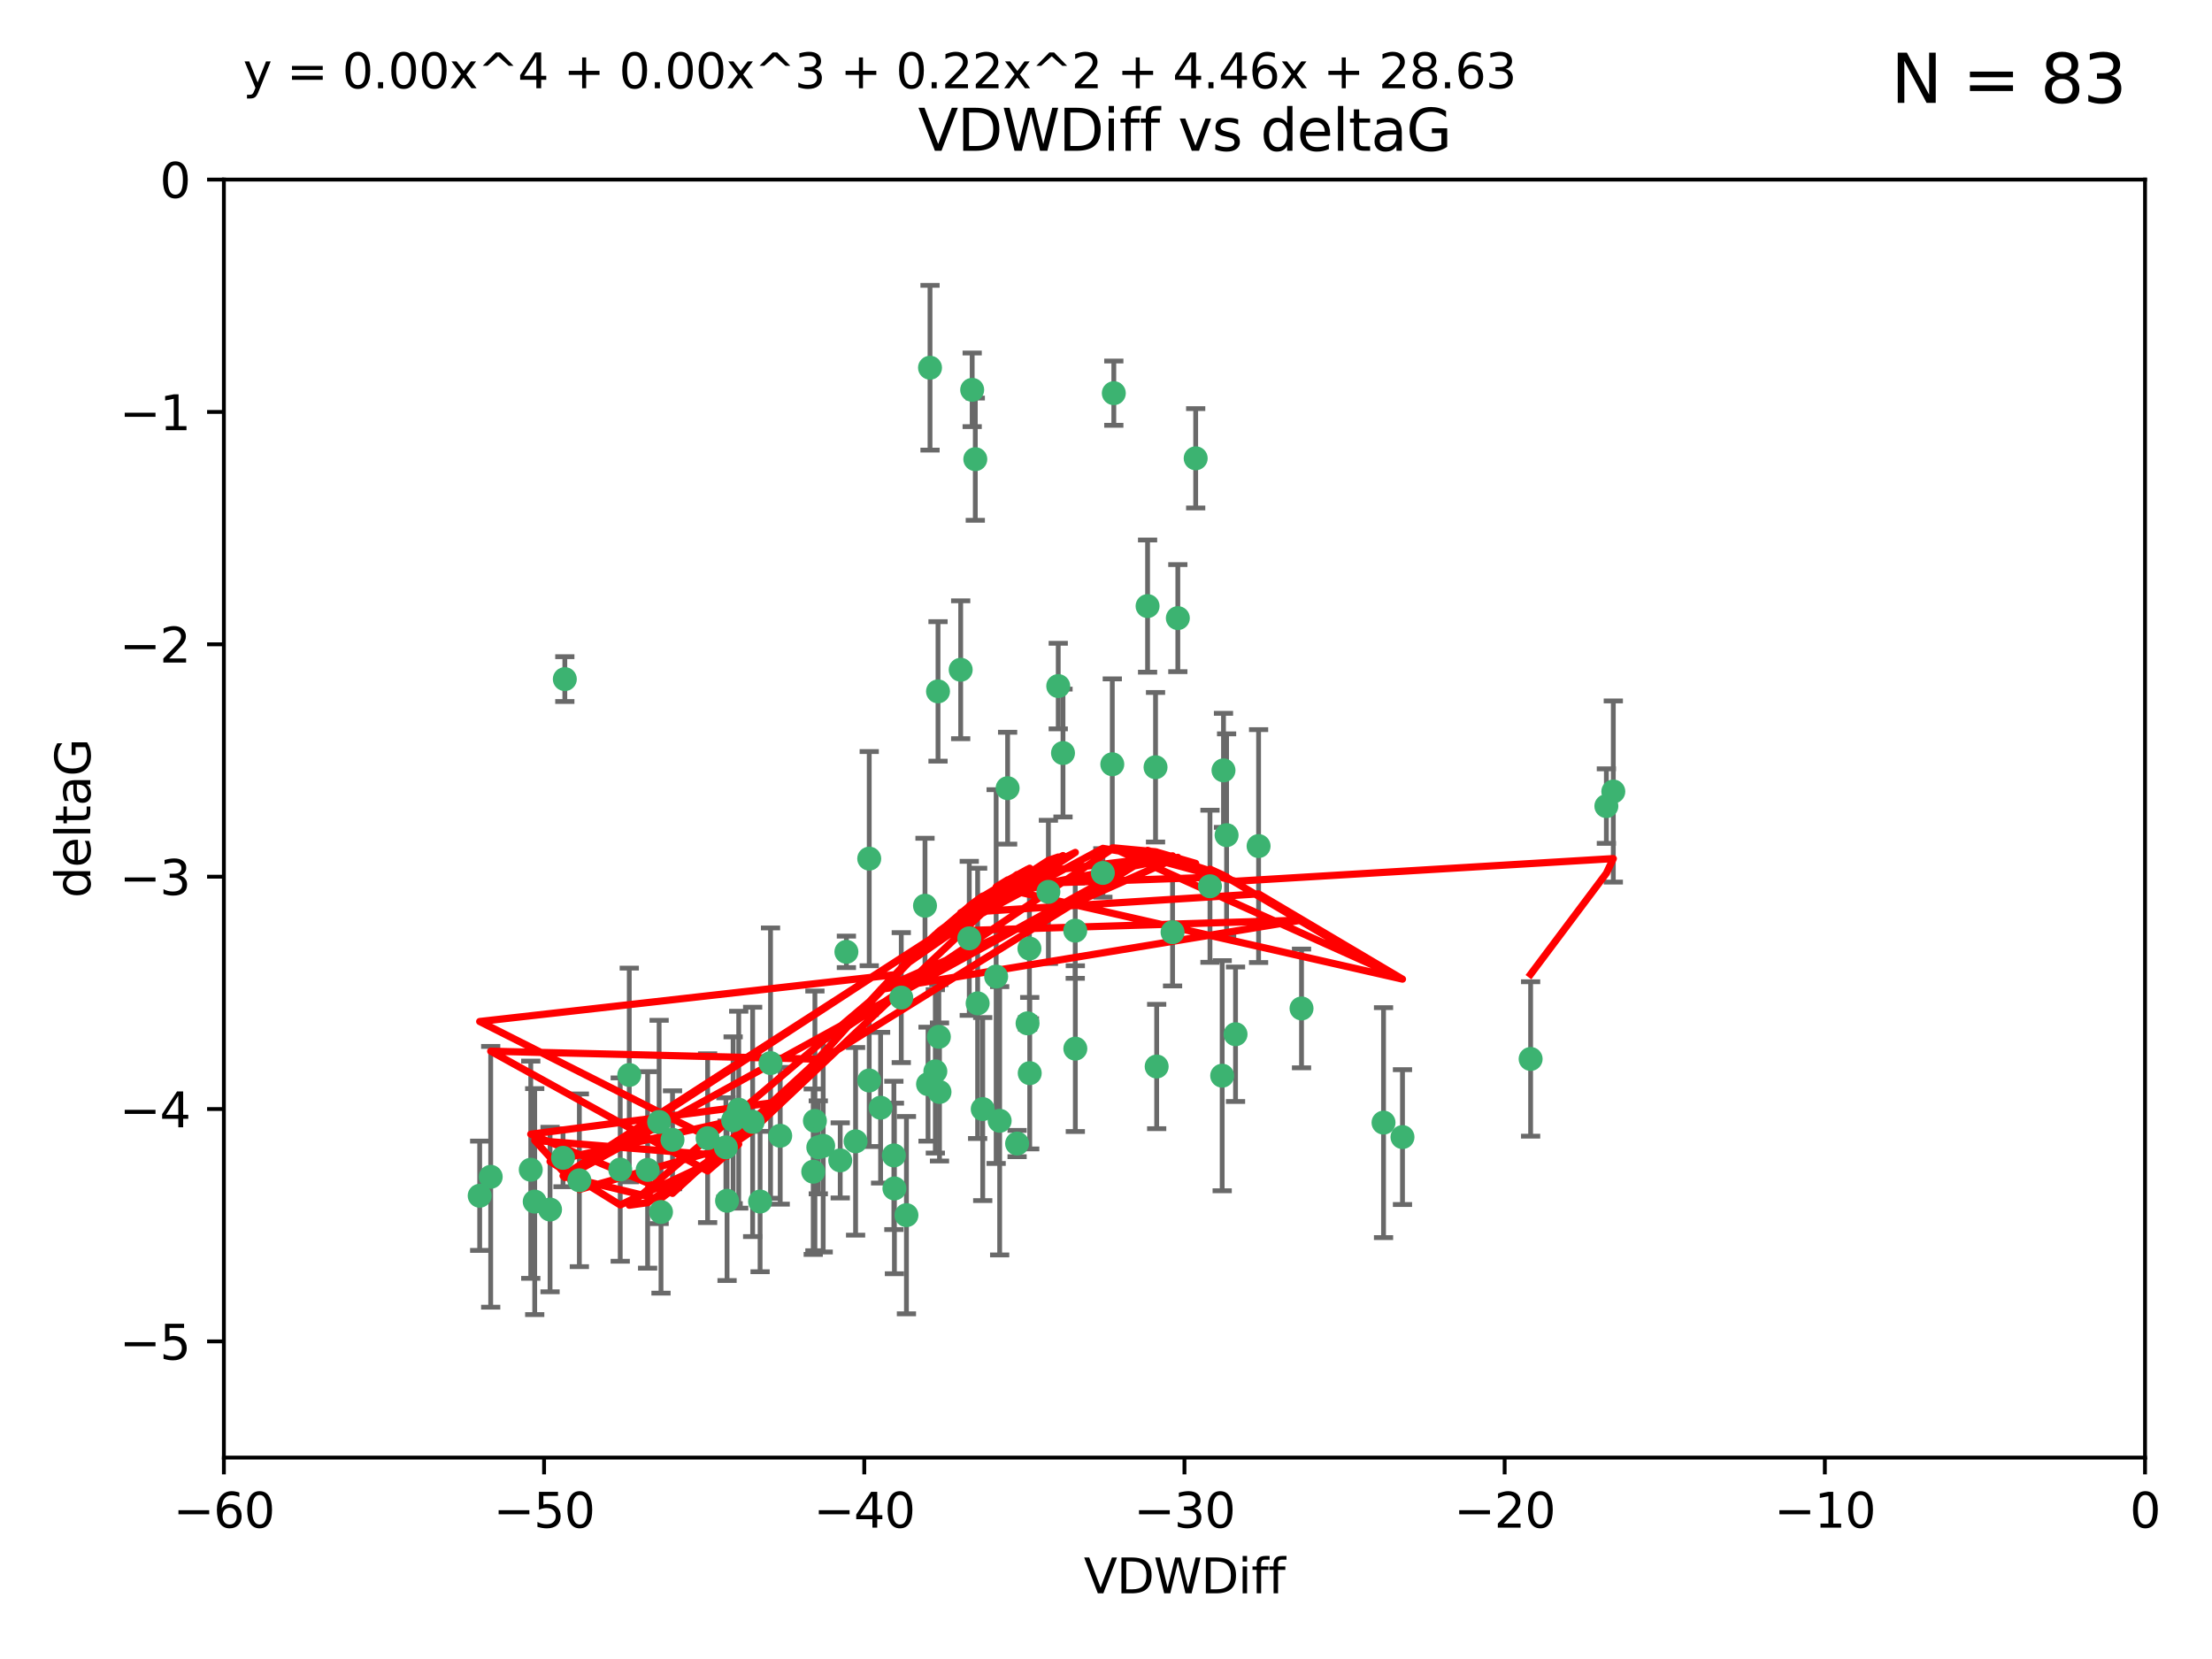 <?xml version="1.0" encoding="utf-8" standalone="no"?>
<!DOCTYPE svg PUBLIC "-//W3C//DTD SVG 1.1//EN"
  "http://www.w3.org/Graphics/SVG/1.1/DTD/svg11.dtd">
<svg xmlns:xlink="http://www.w3.org/1999/xlink" width="460.8pt" height="345.6pt" viewBox="0 0 460.8 345.6" xmlns="http://www.w3.org/2000/svg" version="1.1">
 <defs>
  <style type="text/css">*{stroke-linejoin: round; stroke-linecap: butt}</style>
 </defs>
 <g id="figure_1">
  <g id="patch_1">
   <path d="M 0 345.6 
L 460.8 345.6 
L 460.8 0 
L 0 0 
z
" style="fill: #ffffff"/>
  </g>
  <g id="axes_1">
   <g id="patch_2">
    <path d="M 46.64 303.64 
L 446.85 303.64 
L 446.85 37.411 
L 46.64 37.411 
z
" style="fill: #ffffff"/>
   </g>
   <g id="PathCollection_1">
    <defs>
     <path id="mb545790043" d="M 0 1.118 
C 0.297 1.118 0.581 1 0.791 0.791 
C 1 0.581 1.118 0.297 1.118 0 
C 1.118 -0.297 1 -0.581 0.791 -0.791 
C 0.581 -1 0.297 -1.118 0 -1.118 
C -0.297 -1.118 -0.581 -1 -0.791 -0.791 
C -1 -0.581 -1.118 -0.297 -1.118 0 
C -1.118 0.297 -1 0.581 -0.791 0.791 
C -0.581 1 -0.297 1.118 0 1.118 
z
" style="stroke: #3cb371"/>
    </defs>
    <g clip-path="url(#p19eee7db43)">
     <use xlink:href="#mb545790043" x="151.221" y="239.011" style="fill: #3cb371; stroke: #3cb371"/>
     <use xlink:href="#mb545790043" x="111.391" y="250.316" style="fill: #3cb371; stroke: #3cb371"/>
     <use xlink:href="#mb545790043" x="120.692" y="245.88" style="fill: #3cb371; stroke: #3cb371"/>
     <use xlink:href="#mb545790043" x="153.89" y="231.167" style="fill: #3cb371; stroke: #3cb371"/>
     <use xlink:href="#mb545790043" x="147.41" y="237.101" style="fill: #3cb371; stroke: #3cb371"/>
     <use xlink:href="#mb545790043" x="102.222" y="245.151" style="fill: #3cb371; stroke: #3cb371"/>
     <use xlink:href="#mb545790043" x="170.466" y="239.012" style="fill: #3cb371; stroke: #3cb371"/>
     <use xlink:href="#mb545790043" x="186.325" y="247.575" style="fill: #3cb371; stroke: #3cb371"/>
     <use xlink:href="#mb545790043" x="99.927" y="249.096" style="fill: #3cb371; stroke: #3cb371"/>
     <use xlink:href="#mb545790043" x="152.724" y="233.364" style="fill: #3cb371; stroke: #3cb371"/>
     <use xlink:href="#mb545790043" x="151.46" y="250.142" style="fill: #3cb371; stroke: #3cb371"/>
     <use xlink:href="#mb545790043" x="129.205" y="243.641" style="fill: #3cb371; stroke: #3cb371"/>
     <use xlink:href="#mb545790043" x="114.586" y="251.967" style="fill: #3cb371; stroke: #3cb371"/>
     <use xlink:href="#mb545790043" x="160.515" y="221.462" style="fill: #3cb371; stroke: #3cb371"/>
     <use xlink:href="#mb545790043" x="181.071" y="225.088" style="fill: #3cb371; stroke: #3cb371"/>
     <use xlink:href="#mb545790043" x="169.761" y="233.502" style="fill: #3cb371; stroke: #3cb371"/>
     <use xlink:href="#mb545790043" x="140.098" y="237.443" style="fill: #3cb371; stroke: #3cb371"/>
     <use xlink:href="#mb545790043" x="110.566" y="243.675" style="fill: #3cb371; stroke: #3cb371"/>
     <use xlink:href="#mb545790043" x="162.533" y="236.602" style="fill: #3cb371; stroke: #3cb371"/>
     <use xlink:href="#mb545790043" x="171.486" y="238.695" style="fill: #3cb371; stroke: #3cb371"/>
     <use xlink:href="#mb545790043" x="186.209" y="240.695" style="fill: #3cb371; stroke: #3cb371"/>
     <use xlink:href="#mb545790043" x="181.077" y="178.869" style="fill: #3cb371; stroke: #3cb371"/>
     <use xlink:href="#mb545790043" x="131.089" y="223.937" style="fill: #3cb371; stroke: #3cb371"/>
     <use xlink:href="#mb545790043" x="134.911" y="243.713" style="fill: #3cb371; stroke: #3cb371"/>
     <use xlink:href="#mb545790043" x="156.79" y="233.712" style="fill: #3cb371; stroke: #3cb371"/>
     <use xlink:href="#mb545790043" x="175.035" y="241.73" style="fill: #3cb371; stroke: #3cb371"/>
     <use xlink:href="#mb545790043" x="169.413" y="244.088" style="fill: #3cb371; stroke: #3cb371"/>
     <use xlink:href="#mb545790043" x="240.957" y="222.173" style="fill: #3cb371; stroke: #3cb371"/>
     <use xlink:href="#mb545790043" x="117.663" y="141.469" style="fill: #3cb371; stroke: #3cb371"/>
     <use xlink:href="#mb545790043" x="193.74" y="76.602" style="fill: #3cb371; stroke: #3cb371"/>
     <use xlink:href="#mb545790043" x="117.288" y="241.193" style="fill: #3cb371; stroke: #3cb371"/>
     <use xlink:href="#mb545790043" x="137.308" y="233.723" style="fill: #3cb371; stroke: #3cb371"/>
     <use xlink:href="#mb545790043" x="137.699" y="252.481" style="fill: #3cb371; stroke: #3cb371"/>
     <use xlink:href="#mb545790043" x="158.341" y="250.302" style="fill: #3cb371; stroke: #3cb371"/>
     <use xlink:href="#mb545790043" x="214.511" y="223.559" style="fill: #3cb371; stroke: #3cb371"/>
     <use xlink:href="#mb545790043" x="201.915" y="195.473" style="fill: #3cb371; stroke: #3cb371"/>
     <use xlink:href="#mb545790043" x="223.993" y="193.873" style="fill: #3cb371; stroke: #3cb371"/>
     <use xlink:href="#mb545790043" x="203.173" y="95.653" style="fill: #3cb371; stroke: #3cb371"/>
     <use xlink:href="#mb545790043" x="244.266" y="194.195" style="fill: #3cb371; stroke: #3cb371"/>
     <use xlink:href="#mb545790043" x="211.88" y="238.222" style="fill: #3cb371; stroke: #3cb371"/>
     <use xlink:href="#mb545790043" x="195.715" y="227.477" style="fill: #3cb371; stroke: #3cb371"/>
     <use xlink:href="#mb545790043" x="178.237" y="237.76" style="fill: #3cb371; stroke: #3cb371"/>
     <use xlink:href="#mb545790043" x="188.828" y="253.138" style="fill: #3cb371; stroke: #3cb371"/>
     <use xlink:href="#mb545790043" x="224.011" y="218.451" style="fill: #3cb371; stroke: #3cb371"/>
     <use xlink:href="#mb545790043" x="193.329" y="225.849" style="fill: #3cb371; stroke: #3cb371"/>
     <use xlink:href="#mb545790043" x="202.523" y="81.207" style="fill: #3cb371; stroke: #3cb371"/>
     <use xlink:href="#mb545790043" x="204.72" y="231.04" style="fill: #3cb371; stroke: #3cb371"/>
     <use xlink:href="#mb545790043" x="245.364" y="128.766" style="fill: #3cb371; stroke: #3cb371"/>
     <use xlink:href="#mb545790043" x="183.443" y="230.756" style="fill: #3cb371; stroke: #3cb371"/>
     <use xlink:href="#mb545790043" x="271.132" y="210.077" style="fill: #3cb371; stroke: #3cb371"/>
     <use xlink:href="#mb545790043" x="195.583" y="215.989" style="fill: #3cb371; stroke: #3cb371"/>
     <use xlink:href="#mb545790043" x="209.904" y="164.196" style="fill: #3cb371; stroke: #3cb371"/>
     <use xlink:href="#mb545790043" x="207.515" y="203.435" style="fill: #3cb371; stroke: #3cb371"/>
     <use xlink:href="#mb545790043" x="292.162" y="236.875" style="fill: #3cb371; stroke: #3cb371"/>
     <use xlink:href="#mb545790043" x="262.187" y="176.253" style="fill: #3cb371; stroke: #3cb371"/>
     <use xlink:href="#mb545790043" x="200.128" y="139.522" style="fill: #3cb371; stroke: #3cb371"/>
     <use xlink:href="#mb545790043" x="220.451" y="142.919" style="fill: #3cb371; stroke: #3cb371"/>
     <use xlink:href="#mb545790043" x="218.4" y="185.794" style="fill: #3cb371; stroke: #3cb371"/>
     <use xlink:href="#mb545790043" x="195.406" y="144.029" style="fill: #3cb371; stroke: #3cb371"/>
     <use xlink:href="#mb545790043" x="176.321" y="198.286" style="fill: #3cb371; stroke: #3cb371"/>
     <use xlink:href="#mb545790043" x="232.028" y="81.905" style="fill: #3cb371; stroke: #3cb371"/>
     <use xlink:href="#mb545790043" x="240.72" y="159.828" style="fill: #3cb371; stroke: #3cb371"/>
     <use xlink:href="#mb545790043" x="249.084" y="95.473" style="fill: #3cb371; stroke: #3cb371"/>
     <use xlink:href="#mb545790043" x="229.746" y="181.846" style="fill: #3cb371; stroke: #3cb371"/>
     <use xlink:href="#mb545790043" x="192.695" y="188.681" style="fill: #3cb371; stroke: #3cb371"/>
     <use xlink:href="#mb545790043" x="194.849" y="223.183" style="fill: #3cb371; stroke: #3cb371"/>
     <use xlink:href="#mb545790043" x="214.448" y="197.597" style="fill: #3cb371; stroke: #3cb371"/>
     <use xlink:href="#mb545790043" x="203.66" y="209.019" style="fill: #3cb371; stroke: #3cb371"/>
     <use xlink:href="#mb545790043" x="221.442" y="156.873" style="fill: #3cb371; stroke: #3cb371"/>
     <use xlink:href="#mb545790043" x="187.751" y="207.82" style="fill: #3cb371; stroke: #3cb371"/>
     <use xlink:href="#mb545790043" x="214.061" y="213.179" style="fill: #3cb371; stroke: #3cb371"/>
     <use xlink:href="#mb545790043" x="208.249" y="233.481" style="fill: #3cb371; stroke: #3cb371"/>
     <use xlink:href="#mb545790043" x="255.522" y="173.979" style="fill: #3cb371; stroke: #3cb371"/>
     <use xlink:href="#mb545790043" x="239.062" y="126.26" style="fill: #3cb371; stroke: #3cb371"/>
     <use xlink:href="#mb545790043" x="254.876" y="160.478" style="fill: #3cb371; stroke: #3cb371"/>
     <use xlink:href="#mb545790043" x="252.06" y="184.622" style="fill: #3cb371; stroke: #3cb371"/>
     <use xlink:href="#mb545790043" x="254.602" y="224.085" style="fill: #3cb371; stroke: #3cb371"/>
     <use xlink:href="#mb545790043" x="288.215" y="233.861" style="fill: #3cb371; stroke: #3cb371"/>
     <use xlink:href="#mb545790043" x="231.711" y="159.21" style="fill: #3cb371; stroke: #3cb371"/>
     <use xlink:href="#mb545790043" x="257.384" y="215.451" style="fill: #3cb371; stroke: #3cb371"/>
     <use xlink:href="#mb545790043" x="336.082" y="164.886" style="fill: #3cb371; stroke: #3cb371"/>
     <use xlink:href="#mb545790043" x="334.635" y="167.925" style="fill: #3cb371; stroke: #3cb371"/>
     <use xlink:href="#mb545790043" x="318.857" y="220.6" style="fill: #3cb371; stroke: #3cb371"/>
    </g>
   </g>
   <g id="matplotlib.axis_1">
    <g id="xtick_1">
     <g id="line2d_1">
      <defs>
       <path id="m02102e2d2c" d="M 0 0 
L 0 3.5 
" style="stroke: #000000; stroke-width: 0.8"/>
      </defs>
      <g>
       <use xlink:href="#m02102e2d2c" x="46.64" y="303.64" style="stroke: #000000; stroke-width: 0.8"/>
      </g>
     </g>
     <g id="text_1">
      <!-- −60 -->
      <g transform="translate(36.088 318.238)scale(0.1 -0.1)">
       <defs>
        <path id="DejaVuSans-2212" d="M 678 2272 
L 4684 2272 
L 4684 1741 
L 678 1741 
L 678 2272 
z
" transform="scale(0.016)"/>
        <path id="DejaVuSans-36" d="M 2113 2584 
Q 1688 2584 1439 2293 
Q 1191 2003 1191 1497 
Q 1191 994 1439 701 
Q 1688 409 2113 409 
Q 2538 409 2786 701 
Q 3034 994 3034 1497 
Q 3034 2003 2786 2293 
Q 2538 2584 2113 2584 
z
M 3366 4563 
L 3366 3988 
Q 3128 4100 2886 4159 
Q 2644 4219 2406 4219 
Q 1781 4219 1451 3797 
Q 1122 3375 1075 2522 
Q 1259 2794 1537 2939 
Q 1816 3084 2150 3084 
Q 2853 3084 3261 2657 
Q 3669 2231 3669 1497 
Q 3669 778 3244 343 
Q 2819 -91 2113 -91 
Q 1303 -91 875 529 
Q 447 1150 447 2328 
Q 447 3434 972 4092 
Q 1497 4750 2381 4750 
Q 2619 4750 2861 4703 
Q 3103 4656 3366 4563 
z
" transform="scale(0.016)"/>
        <path id="DejaVuSans-30" d="M 2034 4250 
Q 1547 4250 1301 3770 
Q 1056 3291 1056 2328 
Q 1056 1369 1301 889 
Q 1547 409 2034 409 
Q 2525 409 2770 889 
Q 3016 1369 3016 2328 
Q 3016 3291 2770 3770 
Q 2525 4250 2034 4250 
z
M 2034 4750 
Q 2819 4750 3233 4129 
Q 3647 3509 3647 2328 
Q 3647 1150 3233 529 
Q 2819 -91 2034 -91 
Q 1250 -91 836 529 
Q 422 1150 422 2328 
Q 422 3509 836 4129 
Q 1250 4750 2034 4750 
z
" transform="scale(0.016)"/>
       </defs>
       <use xlink:href="#DejaVuSans-2212"/>
       <use xlink:href="#DejaVuSans-36" x="83.789"/>
       <use xlink:href="#DejaVuSans-30" x="147.412"/>
      </g>
     </g>
    </g>
    <g id="xtick_2">
     <g id="line2d_2">
      <g>
       <use xlink:href="#m02102e2d2c" x="113.342" y="303.64" style="stroke: #000000; stroke-width: 0.8"/>
      </g>
     </g>
     <g id="text_2">
      <!-- −50 -->
      <g transform="translate(102.789 318.238)scale(0.1 -0.1)">
       <defs>
        <path id="DejaVuSans-35" d="M 691 4666 
L 3169 4666 
L 3169 4134 
L 1269 4134 
L 1269 2991 
Q 1406 3038 1543 3061 
Q 1681 3084 1819 3084 
Q 2600 3084 3056 2656 
Q 3513 2228 3513 1497 
Q 3513 744 3044 326 
Q 2575 -91 1722 -91 
Q 1428 -91 1123 -41 
Q 819 9 494 109 
L 494 744 
Q 775 591 1075 516 
Q 1375 441 1709 441 
Q 2250 441 2565 725 
Q 2881 1009 2881 1497 
Q 2881 1984 2565 2268 
Q 2250 2553 1709 2553 
Q 1456 2553 1204 2497 
Q 953 2441 691 2322 
L 691 4666 
z
" transform="scale(0.016)"/>
       </defs>
       <use xlink:href="#DejaVuSans-2212"/>
       <use xlink:href="#DejaVuSans-35" x="83.789"/>
       <use xlink:href="#DejaVuSans-30" x="147.412"/>
      </g>
     </g>
    </g>
    <g id="xtick_3">
     <g id="line2d_3">
      <g>
       <use xlink:href="#m02102e2d2c" x="180.043" y="303.64" style="stroke: #000000; stroke-width: 0.8"/>
      </g>
     </g>
     <g id="text_3">
      <!-- −40 -->
      <g transform="translate(169.491 318.238)scale(0.1 -0.1)">
       <defs>
        <path id="DejaVuSans-34" d="M 2419 4116 
L 825 1625 
L 2419 1625 
L 2419 4116 
z
M 2253 4666 
L 3047 4666 
L 3047 1625 
L 3713 1625 
L 3713 1100 
L 3047 1100 
L 3047 0 
L 2419 0 
L 2419 1100 
L 313 1100 
L 313 1709 
L 2253 4666 
z
" transform="scale(0.016)"/>
       </defs>
       <use xlink:href="#DejaVuSans-2212"/>
       <use xlink:href="#DejaVuSans-34" x="83.789"/>
       <use xlink:href="#DejaVuSans-30" x="147.412"/>
      </g>
     </g>
    </g>
    <g id="xtick_4">
     <g id="line2d_4">
      <g>
       <use xlink:href="#m02102e2d2c" x="246.745" y="303.64" style="stroke: #000000; stroke-width: 0.8"/>
      </g>
     </g>
     <g id="text_4">
      <!-- −30 -->
      <g transform="translate(236.193 318.238)scale(0.1 -0.1)">
       <defs>
        <path id="DejaVuSans-33" d="M 2597 2516 
Q 3050 2419 3304 2112 
Q 3559 1806 3559 1356 
Q 3559 666 3084 287 
Q 2609 -91 1734 -91 
Q 1441 -91 1130 -33 
Q 819 25 488 141 
L 488 750 
Q 750 597 1062 519 
Q 1375 441 1716 441 
Q 2309 441 2620 675 
Q 2931 909 2931 1356 
Q 2931 1769 2642 2001 
Q 2353 2234 1838 2234 
L 1294 2234 
L 1294 2753 
L 1863 2753 
Q 2328 2753 2575 2939 
Q 2822 3125 2822 3475 
Q 2822 3834 2567 4026 
Q 2313 4219 1838 4219 
Q 1578 4219 1281 4162 
Q 984 4106 628 3988 
L 628 4550 
Q 988 4650 1302 4700 
Q 1616 4750 1894 4750 
Q 2613 4750 3031 4423 
Q 3450 4097 3450 3541 
Q 3450 3153 3228 2886 
Q 3006 2619 2597 2516 
z
" transform="scale(0.016)"/>
       </defs>
       <use xlink:href="#DejaVuSans-2212"/>
       <use xlink:href="#DejaVuSans-33" x="83.789"/>
       <use xlink:href="#DejaVuSans-30" x="147.412"/>
      </g>
     </g>
    </g>
    <g id="xtick_5">
     <g id="line2d_5">
      <g>
       <use xlink:href="#m02102e2d2c" x="313.447" y="303.64" style="stroke: #000000; stroke-width: 0.8"/>
      </g>
     </g>
     <g id="text_5">
      <!-- −20 -->
      <g transform="translate(302.894 318.238)scale(0.1 -0.1)">
       <defs>
        <path id="DejaVuSans-32" d="M 1228 531 
L 3431 531 
L 3431 0 
L 469 0 
L 469 531 
Q 828 903 1448 1529 
Q 2069 2156 2228 2338 
Q 2531 2678 2651 2914 
Q 2772 3150 2772 3378 
Q 2772 3750 2511 3984 
Q 2250 4219 1831 4219 
Q 1534 4219 1204 4116 
Q 875 4013 500 3803 
L 500 4441 
Q 881 4594 1212 4672 
Q 1544 4750 1819 4750 
Q 2544 4750 2975 4387 
Q 3406 4025 3406 3419 
Q 3406 3131 3298 2873 
Q 3191 2616 2906 2266 
Q 2828 2175 2409 1742 
Q 1991 1309 1228 531 
z
" transform="scale(0.016)"/>
       </defs>
       <use xlink:href="#DejaVuSans-2212"/>
       <use xlink:href="#DejaVuSans-32" x="83.789"/>
       <use xlink:href="#DejaVuSans-30" x="147.412"/>
      </g>
     </g>
    </g>
    <g id="xtick_6">
     <g id="line2d_6">
      <g>
       <use xlink:href="#m02102e2d2c" x="380.148" y="303.64" style="stroke: #000000; stroke-width: 0.8"/>
      </g>
     </g>
     <g id="text_6">
      <!-- −10 -->
      <g transform="translate(369.596 318.238)scale(0.1 -0.1)">
       <defs>
        <path id="DejaVuSans-31" d="M 794 531 
L 1825 531 
L 1825 4091 
L 703 3866 
L 703 4441 
L 1819 4666 
L 2450 4666 
L 2450 531 
L 3481 531 
L 3481 0 
L 794 0 
L 794 531 
z
" transform="scale(0.016)"/>
       </defs>
       <use xlink:href="#DejaVuSans-2212"/>
       <use xlink:href="#DejaVuSans-31" x="83.789"/>
       <use xlink:href="#DejaVuSans-30" x="147.412"/>
      </g>
     </g>
    </g>
    <g id="xtick_7">
     <g id="line2d_7">
      <g>
       <use xlink:href="#m02102e2d2c" x="446.85" y="303.64" style="stroke: #000000; stroke-width: 0.8"/>
      </g>
     </g>
     <g id="text_7">
      <!-- 0 -->
      <g transform="translate(443.669 318.238)scale(0.1 -0.1)">
       <use xlink:href="#DejaVuSans-30"/>
      </g>
     </g>
    </g>
    <g id="text_8">
     <!-- VDWDiff -->
     <g transform="translate(225.772 331.917)scale(0.1 -0.1)">
      <defs>
       <path id="DejaVuSans-56" d="M 1831 0 
L 50 4666 
L 709 4666 
L 2188 738 
L 3669 4666 
L 4325 4666 
L 2547 0 
L 1831 0 
z
" transform="scale(0.016)"/>
       <path id="DejaVuSans-44" d="M 1259 4147 
L 1259 519 
L 2022 519 
Q 2988 519 3436 956 
Q 3884 1394 3884 2338 
Q 3884 3275 3436 3711 
Q 2988 4147 2022 4147 
L 1259 4147 
z
M 628 4666 
L 1925 4666 
Q 3281 4666 3915 4102 
Q 4550 3538 4550 2338 
Q 4550 1131 3912 565 
Q 3275 0 1925 0 
L 628 0 
L 628 4666 
z
" transform="scale(0.016)"/>
       <path id="DejaVuSans-57" d="M 213 4666 
L 850 4666 
L 1831 722 
L 2809 4666 
L 3519 4666 
L 4500 722 
L 5478 4666 
L 6119 4666 
L 4947 0 
L 4153 0 
L 3169 4050 
L 2175 0 
L 1381 0 
L 213 4666 
z
" transform="scale(0.016)"/>
       <path id="DejaVuSans-69" d="M 603 3500 
L 1178 3500 
L 1178 0 
L 603 0 
L 603 3500 
z
M 603 4863 
L 1178 4863 
L 1178 4134 
L 603 4134 
L 603 4863 
z
" transform="scale(0.016)"/>
       <path id="DejaVuSans-66" d="M 2375 4863 
L 2375 4384 
L 1825 4384 
Q 1516 4384 1395 4259 
Q 1275 4134 1275 3809 
L 1275 3500 
L 2222 3500 
L 2222 3053 
L 1275 3053 
L 1275 0 
L 697 0 
L 697 3053 
L 147 3053 
L 147 3500 
L 697 3500 
L 697 3744 
Q 697 4328 969 4595 
Q 1241 4863 1831 4863 
L 2375 4863 
z
" transform="scale(0.016)"/>
      </defs>
      <use xlink:href="#DejaVuSans-56"/>
      <use xlink:href="#DejaVuSans-44" x="68.408"/>
      <use xlink:href="#DejaVuSans-57" x="145.41"/>
      <use xlink:href="#DejaVuSans-44" x="244.287"/>
      <use xlink:href="#DejaVuSans-69" x="321.289"/>
      <use xlink:href="#DejaVuSans-66" x="349.072"/>
      <use xlink:href="#DejaVuSans-66" x="384.277"/>
     </g>
    </g>
   </g>
   <g id="matplotlib.axis_2">
    <g id="ytick_1">
     <g id="line2d_8">
      <defs>
       <path id="mcea7b89e84" d="M 0 0 
L -3.5 0 
" style="stroke: #000000; stroke-width: 0.8"/>
      </defs>
      <g>
       <use xlink:href="#mcea7b89e84" x="46.64" y="279.437" style="stroke: #000000; stroke-width: 0.8"/>
      </g>
     </g>
     <g id="text_9">
      <!-- −5 -->
      <g transform="translate(24.898 283.237)scale(0.1 -0.1)">
       <use xlink:href="#DejaVuSans-2212"/>
       <use xlink:href="#DejaVuSans-35" x="83.789"/>
      </g>
     </g>
    </g>
    <g id="ytick_2">
     <g id="line2d_9">
      <g>
       <use xlink:href="#mcea7b89e84" x="46.64" y="231.032" style="stroke: #000000; stroke-width: 0.8"/>
      </g>
     </g>
     <g id="text_10">
      <!-- −4 -->
      <g transform="translate(24.898 234.831)scale(0.1 -0.1)">
       <use xlink:href="#DejaVuSans-2212"/>
       <use xlink:href="#DejaVuSans-34" x="83.789"/>
      </g>
     </g>
    </g>
    <g id="ytick_3">
     <g id="line2d_10">
      <g>
       <use xlink:href="#mcea7b89e84" x="46.64" y="182.627" style="stroke: #000000; stroke-width: 0.8"/>
      </g>
     </g>
     <g id="text_11">
      <!-- −3 -->
      <g transform="translate(24.898 186.426)scale(0.1 -0.1)">
       <use xlink:href="#DejaVuSans-2212"/>
       <use xlink:href="#DejaVuSans-33" x="83.789"/>
      </g>
     </g>
    </g>
    <g id="ytick_4">
     <g id="line2d_11">
      <g>
       <use xlink:href="#mcea7b89e84" x="46.64" y="134.222" style="stroke: #000000; stroke-width: 0.8"/>
      </g>
     </g>
     <g id="text_12">
      <!-- −2 -->
      <g transform="translate(24.898 138.021)scale(0.1 -0.1)">
       <use xlink:href="#DejaVuSans-2212"/>
       <use xlink:href="#DejaVuSans-32" x="83.789"/>
      </g>
     </g>
    </g>
    <g id="ytick_5">
     <g id="line2d_12">
      <g>
       <use xlink:href="#mcea7b89e84" x="46.64" y="85.816" style="stroke: #000000; stroke-width: 0.8"/>
      </g>
     </g>
     <g id="text_13">
      <!-- −1 -->
      <g transform="translate(24.898 89.616)scale(0.1 -0.1)">
       <use xlink:href="#DejaVuSans-2212"/>
       <use xlink:href="#DejaVuSans-31" x="83.789"/>
      </g>
     </g>
    </g>
    <g id="ytick_6">
     <g id="line2d_13">
      <g>
       <use xlink:href="#mcea7b89e84" x="46.64" y="37.411" style="stroke: #000000; stroke-width: 0.8"/>
      </g>
     </g>
     <g id="text_14">
      <!-- 0 -->
      <g transform="translate(33.278 41.21)scale(0.1 -0.1)">
       <use xlink:href="#DejaVuSans-30"/>
      </g>
     </g>
    </g>
    <g id="text_15">
     <!-- deltaG -->
     <g transform="translate(18.818 187.064)rotate(-90)scale(0.1 -0.1)">
      <defs>
       <path id="DejaVuSans-64" d="M 2906 2969 
L 2906 4863 
L 3481 4863 
L 3481 0 
L 2906 0 
L 2906 525 
Q 2725 213 2448 61 
Q 2172 -91 1784 -91 
Q 1150 -91 751 415 
Q 353 922 353 1747 
Q 353 2572 751 3078 
Q 1150 3584 1784 3584 
Q 2172 3584 2448 3432 
Q 2725 3281 2906 2969 
z
M 947 1747 
Q 947 1113 1208 752 
Q 1469 391 1925 391 
Q 2381 391 2643 752 
Q 2906 1113 2906 1747 
Q 2906 2381 2643 2742 
Q 2381 3103 1925 3103 
Q 1469 3103 1208 2742 
Q 947 2381 947 1747 
z
" transform="scale(0.016)"/>
       <path id="DejaVuSans-65" d="M 3597 1894 
L 3597 1613 
L 953 1613 
Q 991 1019 1311 708 
Q 1631 397 2203 397 
Q 2534 397 2845 478 
Q 3156 559 3463 722 
L 3463 178 
Q 3153 47 2828 -22 
Q 2503 -91 2169 -91 
Q 1331 -91 842 396 
Q 353 884 353 1716 
Q 353 2575 817 3079 
Q 1281 3584 2069 3584 
Q 2775 3584 3186 3129 
Q 3597 2675 3597 1894 
z
M 3022 2063 
Q 3016 2534 2758 2815 
Q 2500 3097 2075 3097 
Q 1594 3097 1305 2825 
Q 1016 2553 972 2059 
L 3022 2063 
z
" transform="scale(0.016)"/>
       <path id="DejaVuSans-6c" d="M 603 4863 
L 1178 4863 
L 1178 0 
L 603 0 
L 603 4863 
z
" transform="scale(0.016)"/>
       <path id="DejaVuSans-74" d="M 1172 4494 
L 1172 3500 
L 2356 3500 
L 2356 3053 
L 1172 3053 
L 1172 1153 
Q 1172 725 1289 603 
Q 1406 481 1766 481 
L 2356 481 
L 2356 0 
L 1766 0 
Q 1100 0 847 248 
Q 594 497 594 1153 
L 594 3053 
L 172 3053 
L 172 3500 
L 594 3500 
L 594 4494 
L 1172 4494 
z
" transform="scale(0.016)"/>
       <path id="DejaVuSans-61" d="M 2194 1759 
Q 1497 1759 1228 1600 
Q 959 1441 959 1056 
Q 959 750 1161 570 
Q 1363 391 1709 391 
Q 2188 391 2477 730 
Q 2766 1069 2766 1631 
L 2766 1759 
L 2194 1759 
z
M 3341 1997 
L 3341 0 
L 2766 0 
L 2766 531 
Q 2569 213 2275 61 
Q 1981 -91 1556 -91 
Q 1019 -91 701 211 
Q 384 513 384 1019 
Q 384 1609 779 1909 
Q 1175 2209 1959 2209 
L 2766 2209 
L 2766 2266 
Q 2766 2663 2505 2880 
Q 2244 3097 1772 3097 
Q 1472 3097 1187 3025 
Q 903 2953 641 2809 
L 641 3341 
Q 956 3463 1253 3523 
Q 1550 3584 1831 3584 
Q 2591 3584 2966 3190 
Q 3341 2797 3341 1997 
z
" transform="scale(0.016)"/>
       <path id="DejaVuSans-47" d="M 3809 666 
L 3809 1919 
L 2778 1919 
L 2778 2438 
L 4434 2438 
L 4434 434 
Q 4069 175 3628 42 
Q 3188 -91 2688 -91 
Q 1594 -91 976 548 
Q 359 1188 359 2328 
Q 359 3472 976 4111 
Q 1594 4750 2688 4750 
Q 3144 4750 3555 4637 
Q 3966 4525 4313 4306 
L 4313 3634 
Q 3963 3931 3569 4081 
Q 3175 4231 2741 4231 
Q 1884 4231 1454 3753 
Q 1025 3275 1025 2328 
Q 1025 1384 1454 906 
Q 1884 428 2741 428 
Q 3075 428 3337 486 
Q 3600 544 3809 666 
z
" transform="scale(0.016)"/>
      </defs>
      <use xlink:href="#DejaVuSans-64"/>
      <use xlink:href="#DejaVuSans-65" x="63.477"/>
      <use xlink:href="#DejaVuSans-6c" x="125"/>
      <use xlink:href="#DejaVuSans-74" x="152.783"/>
      <use xlink:href="#DejaVuSans-61" x="191.992"/>
      <use xlink:href="#DejaVuSans-47" x="253.271"/>
     </g>
    </g>
   </g>
   <g id="LineCollection_1">
    <path d="M 151.221 249.332 
L 151.221 228.691 
" clip-path="url(#p19eee7db43)" style="fill: none; stroke: #696969"/>
    <path d="M 111.391 273.851 
L 111.391 226.78 
" clip-path="url(#p19eee7db43)" style="fill: none; stroke: #696969"/>
    <path d="M 120.692 263.87 
L 120.692 227.891 
" clip-path="url(#p19eee7db43)" style="fill: none; stroke: #696969"/>
    <path d="M 153.89 251.678 
L 153.89 210.656 
" clip-path="url(#p19eee7db43)" style="fill: none; stroke: #696969"/>
    <path d="M 147.41 254.682 
L 147.41 219.519 
" clip-path="url(#p19eee7db43)" style="fill: none; stroke: #696969"/>
    <path d="M 102.222 272.312 
L 102.222 217.99 
" clip-path="url(#p19eee7db43)" style="fill: none; stroke: #696969"/>
    <path d="M 170.466 248.696 
L 170.466 229.327 
" clip-path="url(#p19eee7db43)" style="fill: none; stroke: #696969"/>
    <path d="M 186.325 265.34 
L 186.325 229.81 
" clip-path="url(#p19eee7db43)" style="fill: none; stroke: #696969"/>
    <path d="M 99.927 260.481 
L 99.927 237.71 
" clip-path="url(#p19eee7db43)" style="fill: none; stroke: #696969"/>
    <path d="M 152.724 250.731 
L 152.724 215.997 
" clip-path="url(#p19eee7db43)" style="fill: none; stroke: #696969"/>
    <path d="M 151.46 266.753 
L 151.46 233.531 
" clip-path="url(#p19eee7db43)" style="fill: none; stroke: #696969"/>
    <path d="M 129.205 262.737 
L 129.205 224.544 
" clip-path="url(#p19eee7db43)" style="fill: none; stroke: #696969"/>
    <path d="M 114.586 269.097 
L 114.586 234.836 
" clip-path="url(#p19eee7db43)" style="fill: none; stroke: #696969"/>
    <path d="M 160.515 249.617 
L 160.515 193.307 
" clip-path="url(#p19eee7db43)" style="fill: none; stroke: #696969"/>
    <path d="M 181.071 238.836 
L 181.071 211.34 
" clip-path="url(#p19eee7db43)" style="fill: none; stroke: #696969"/>
    <path d="M 169.761 260.554 
L 169.761 206.45 
" clip-path="url(#p19eee7db43)" style="fill: none; stroke: #696969"/>
    <path d="M 140.098 247.65 
L 140.098 227.236 
" clip-path="url(#p19eee7db43)" style="fill: none; stroke: #696969"/>
    <path d="M 110.566 266.303 
L 110.566 221.048 
" clip-path="url(#p19eee7db43)" style="fill: none; stroke: #696969"/>
    <path d="M 162.533 250.846 
L 162.533 222.359 
" clip-path="url(#p19eee7db43)" style="fill: none; stroke: #696969"/>
    <path d="M 171.486 260.812 
L 171.486 216.578 
" clip-path="url(#p19eee7db43)" style="fill: none; stroke: #696969"/>
    <path d="M 186.209 256.139 
L 186.209 225.251 
" clip-path="url(#p19eee7db43)" style="fill: none; stroke: #696969"/>
    <path d="M 181.077 201.178 
L 181.077 156.56 
" clip-path="url(#p19eee7db43)" style="fill: none; stroke: #696969"/>
    <path d="M 131.089 246.2 
L 131.089 201.674 
" clip-path="url(#p19eee7db43)" style="fill: none; stroke: #696969"/>
    <path d="M 134.911 264.178 
L 134.911 223.248 
" clip-path="url(#p19eee7db43)" style="fill: none; stroke: #696969"/>
    <path d="M 156.79 257.598 
L 156.79 209.826 
" clip-path="url(#p19eee7db43)" style="fill: none; stroke: #696969"/>
    <path d="M 175.035 249.557 
L 175.035 233.903 
" clip-path="url(#p19eee7db43)" style="fill: none; stroke: #696969"/>
    <path d="M 169.413 261.318 
L 169.413 226.858 
" clip-path="url(#p19eee7db43)" style="fill: none; stroke: #696969"/>
    <path d="M 240.957 235.121 
L 240.957 209.225 
" clip-path="url(#p19eee7db43)" style="fill: none; stroke: #696969"/>
    <path d="M 117.663 146.137 
L 117.663 136.802 
" clip-path="url(#p19eee7db43)" style="fill: none; stroke: #696969"/>
    <path d="M 193.74 93.762 
L 193.74 59.442 
" clip-path="url(#p19eee7db43)" style="fill: none; stroke: #696969"/>
    <path d="M 117.288 247.22 
L 117.288 235.166 
" clip-path="url(#p19eee7db43)" style="fill: none; stroke: #696969"/>
    <path d="M 137.308 254.896 
L 137.308 212.549 
" clip-path="url(#p19eee7db43)" style="fill: none; stroke: #696969"/>
    <path d="M 137.699 269.381 
L 137.699 235.581 
" clip-path="url(#p19eee7db43)" style="fill: none; stroke: #696969"/>
    <path d="M 158.341 264.925 
L 158.341 235.679 
" clip-path="url(#p19eee7db43)" style="fill: none; stroke: #696969"/>
    <path d="M 214.511 239.336 
L 214.511 207.781 
" clip-path="url(#p19eee7db43)" style="fill: none; stroke: #696969"/>
    <path d="M 201.915 211.518 
L 201.915 179.428 
" clip-path="url(#p19eee7db43)" style="fill: none; stroke: #696969"/>
    <path d="M 223.993 203.802 
L 223.993 183.944 
" clip-path="url(#p19eee7db43)" style="fill: none; stroke: #696969"/>
    <path d="M 203.173 108.382 
L 203.173 82.923 
" clip-path="url(#p19eee7db43)" style="fill: none; stroke: #696969"/>
    <path d="M 244.266 205.384 
L 244.266 183.006 
" clip-path="url(#p19eee7db43)" style="fill: none; stroke: #696969"/>
    <path d="M 211.88 240.963 
L 211.88 235.481 
" clip-path="url(#p19eee7db43)" style="fill: none; stroke: #696969"/>
    <path d="M 195.715 241.86 
L 195.715 213.095 
" clip-path="url(#p19eee7db43)" style="fill: none; stroke: #696969"/>
    <path d="M 178.237 257.301 
L 178.237 218.218 
" clip-path="url(#p19eee7db43)" style="fill: none; stroke: #696969"/>
    <path d="M 188.828 273.691 
L 188.828 232.586 
" clip-path="url(#p19eee7db43)" style="fill: none; stroke: #696969"/>
    <path d="M 224.011 235.713 
L 224.011 201.188 
" clip-path="url(#p19eee7db43)" style="fill: none; stroke: #696969"/>
    <path d="M 193.329 237.72 
L 193.329 213.978 
" clip-path="url(#p19eee7db43)" style="fill: none; stroke: #696969"/>
    <path d="M 202.523 88.875 
L 202.523 73.539 
" clip-path="url(#p19eee7db43)" style="fill: none; stroke: #696969"/>
    <path d="M 204.72 250.104 
L 204.72 211.975 
" clip-path="url(#p19eee7db43)" style="fill: none; stroke: #696969"/>
    <path d="M 245.364 139.92 
L 245.364 117.611 
" clip-path="url(#p19eee7db43)" style="fill: none; stroke: #696969"/>
    <path d="M 183.443 246.458 
L 183.443 215.054 
" clip-path="url(#p19eee7db43)" style="fill: none; stroke: #696969"/>
    <path d="M 271.132 222.445 
L 271.132 197.71 
" clip-path="url(#p19eee7db43)" style="fill: none; stroke: #696969"/>
    <path d="M 195.583 226.845 
L 195.583 205.133 
" clip-path="url(#p19eee7db43)" style="fill: none; stroke: #696969"/>
    <path d="M 209.904 175.847 
L 209.904 152.545 
" clip-path="url(#p19eee7db43)" style="fill: none; stroke: #696969"/>
    <path d="M 207.515 242.368 
L 207.515 164.502 
" clip-path="url(#p19eee7db43)" style="fill: none; stroke: #696969"/>
    <path d="M 292.162 250.922 
L 292.162 222.829 
" clip-path="url(#p19eee7db43)" style="fill: none; stroke: #696969"/>
    <path d="M 262.187 200.512 
L 262.187 151.994 
" clip-path="url(#p19eee7db43)" style="fill: none; stroke: #696969"/>
    <path d="M 200.128 153.884 
L 200.128 125.16 
" clip-path="url(#p19eee7db43)" style="fill: none; stroke: #696969"/>
    <path d="M 220.451 151.833 
L 220.451 134.005 
" clip-path="url(#p19eee7db43)" style="fill: none; stroke: #696969"/>
    <path d="M 218.4 200.702 
L 218.4 170.886 
" clip-path="url(#p19eee7db43)" style="fill: none; stroke: #696969"/>
    <path d="M 195.406 158.556 
L 195.406 129.503 
" clip-path="url(#p19eee7db43)" style="fill: none; stroke: #696969"/>
    <path d="M 176.321 201.563 
L 176.321 195.009 
" clip-path="url(#p19eee7db43)" style="fill: none; stroke: #696969"/>
    <path d="M 232.028 88.597 
L 232.028 75.213 
" clip-path="url(#p19eee7db43)" style="fill: none; stroke: #696969"/>
    <path d="M 240.72 175.402 
L 240.72 144.254 
" clip-path="url(#p19eee7db43)" style="fill: none; stroke: #696969"/>
    <path d="M 249.084 105.82 
L 249.084 85.126 
" clip-path="url(#p19eee7db43)" style="fill: none; stroke: #696969"/>
    <path d="M 229.746 186.895 
L 229.746 176.797 
" clip-path="url(#p19eee7db43)" style="fill: none; stroke: #696969"/>
    <path d="M 192.695 202.739 
L 192.695 174.624 
" clip-path="url(#p19eee7db43)" style="fill: none; stroke: #696969"/>
    <path d="M 194.849 240.197 
L 194.849 206.168 
" clip-path="url(#p19eee7db43)" style="fill: none; stroke: #696969"/>
    <path d="M 214.448 212.222 
L 214.448 182.972 
" clip-path="url(#p19eee7db43)" style="fill: none; stroke: #696969"/>
    <path d="M 203.66 237.171 
L 203.66 180.866 
" clip-path="url(#p19eee7db43)" style="fill: none; stroke: #696969"/>
    <path d="M 221.442 170.189 
L 221.442 143.557 
" clip-path="url(#p19eee7db43)" style="fill: none; stroke: #696969"/>
    <path d="M 187.751 221.356 
L 187.751 194.285 
" clip-path="url(#p19eee7db43)" style="fill: none; stroke: #696969"/>
    <path d="M 214.061 214.388 
L 214.061 211.971 
" clip-path="url(#p19eee7db43)" style="fill: none; stroke: #696969"/>
    <path d="M 208.249 261.427 
L 208.249 205.535 
" clip-path="url(#p19eee7db43)" style="fill: none; stroke: #696969"/>
    <path d="M 255.522 195.085 
L 255.522 152.873 
" clip-path="url(#p19eee7db43)" style="fill: none; stroke: #696969"/>
    <path d="M 239.062 140.03 
L 239.062 112.489 
" clip-path="url(#p19eee7db43)" style="fill: none; stroke: #696969"/>
    <path d="M 254.876 172.358 
L 254.876 148.597 
" clip-path="url(#p19eee7db43)" style="fill: none; stroke: #696969"/>
    <path d="M 252.06 200.466 
L 252.06 168.778 
" clip-path="url(#p19eee7db43)" style="fill: none; stroke: #696969"/>
    <path d="M 254.602 248.056 
L 254.602 200.114 
" clip-path="url(#p19eee7db43)" style="fill: none; stroke: #696969"/>
    <path d="M 288.215 257.815 
L 288.215 209.906 
" clip-path="url(#p19eee7db43)" style="fill: none; stroke: #696969"/>
    <path d="M 231.711 176.996 
L 231.711 141.423 
" clip-path="url(#p19eee7db43)" style="fill: none; stroke: #696969"/>
    <path d="M 257.384 229.46 
L 257.384 201.442 
" clip-path="url(#p19eee7db43)" style="fill: none; stroke: #696969"/>
    <path d="M 336.082 183.754 
L 336.082 146.019 
" clip-path="url(#p19eee7db43)" style="fill: none; stroke: #696969"/>
    <path d="M 334.635 175.69 
L 334.635 160.161 
" clip-path="url(#p19eee7db43)" style="fill: none; stroke: #696969"/>
    <path d="M 318.857 236.686 
L 318.857 204.513 
" clip-path="url(#p19eee7db43)" style="fill: none; stroke: #696969"/>
   </g>
   <g id="line2d_14">
    <defs>
     <path id="m9905ecf303" d="M 2 0 
L -2 -0 
" style="stroke: #696969"/>
    </defs>
    <g clip-path="url(#p19eee7db43)">
     <use xlink:href="#m9905ecf303" x="151.221" y="249.332" style="fill: #696969; stroke: #696969"/>
     <use xlink:href="#m9905ecf303" x="111.391" y="273.851" style="fill: #696969; stroke: #696969"/>
     <use xlink:href="#m9905ecf303" x="120.692" y="263.87" style="fill: #696969; stroke: #696969"/>
     <use xlink:href="#m9905ecf303" x="153.89" y="251.678" style="fill: #696969; stroke: #696969"/>
     <use xlink:href="#m9905ecf303" x="147.41" y="254.682" style="fill: #696969; stroke: #696969"/>
     <use xlink:href="#m9905ecf303" x="102.222" y="272.312" style="fill: #696969; stroke: #696969"/>
     <use xlink:href="#m9905ecf303" x="170.466" y="248.696" style="fill: #696969; stroke: #696969"/>
     <use xlink:href="#m9905ecf303" x="186.325" y="265.34" style="fill: #696969; stroke: #696969"/>
     <use xlink:href="#m9905ecf303" x="99.927" y="260.481" style="fill: #696969; stroke: #696969"/>
     <use xlink:href="#m9905ecf303" x="152.724" y="250.731" style="fill: #696969; stroke: #696969"/>
     <use xlink:href="#m9905ecf303" x="151.46" y="266.753" style="fill: #696969; stroke: #696969"/>
     <use xlink:href="#m9905ecf303" x="129.205" y="262.737" style="fill: #696969; stroke: #696969"/>
     <use xlink:href="#m9905ecf303" x="114.586" y="269.097" style="fill: #696969; stroke: #696969"/>
     <use xlink:href="#m9905ecf303" x="160.515" y="249.617" style="fill: #696969; stroke: #696969"/>
     <use xlink:href="#m9905ecf303" x="181.071" y="238.836" style="fill: #696969; stroke: #696969"/>
     <use xlink:href="#m9905ecf303" x="169.761" y="260.554" style="fill: #696969; stroke: #696969"/>
     <use xlink:href="#m9905ecf303" x="140.098" y="247.65" style="fill: #696969; stroke: #696969"/>
     <use xlink:href="#m9905ecf303" x="110.566" y="266.303" style="fill: #696969; stroke: #696969"/>
     <use xlink:href="#m9905ecf303" x="162.533" y="250.846" style="fill: #696969; stroke: #696969"/>
     <use xlink:href="#m9905ecf303" x="171.486" y="260.812" style="fill: #696969; stroke: #696969"/>
     <use xlink:href="#m9905ecf303" x="186.209" y="256.139" style="fill: #696969; stroke: #696969"/>
     <use xlink:href="#m9905ecf303" x="181.077" y="201.178" style="fill: #696969; stroke: #696969"/>
     <use xlink:href="#m9905ecf303" x="131.089" y="246.2" style="fill: #696969; stroke: #696969"/>
     <use xlink:href="#m9905ecf303" x="134.911" y="264.178" style="fill: #696969; stroke: #696969"/>
     <use xlink:href="#m9905ecf303" x="156.79" y="257.598" style="fill: #696969; stroke: #696969"/>
     <use xlink:href="#m9905ecf303" x="175.035" y="249.557" style="fill: #696969; stroke: #696969"/>
     <use xlink:href="#m9905ecf303" x="169.413" y="261.318" style="fill: #696969; stroke: #696969"/>
     <use xlink:href="#m9905ecf303" x="240.957" y="235.121" style="fill: #696969; stroke: #696969"/>
     <use xlink:href="#m9905ecf303" x="117.663" y="146.137" style="fill: #696969; stroke: #696969"/>
     <use xlink:href="#m9905ecf303" x="193.74" y="93.762" style="fill: #696969; stroke: #696969"/>
     <use xlink:href="#m9905ecf303" x="117.288" y="247.22" style="fill: #696969; stroke: #696969"/>
     <use xlink:href="#m9905ecf303" x="137.308" y="254.896" style="fill: #696969; stroke: #696969"/>
     <use xlink:href="#m9905ecf303" x="137.699" y="269.381" style="fill: #696969; stroke: #696969"/>
     <use xlink:href="#m9905ecf303" x="158.341" y="264.925" style="fill: #696969; stroke: #696969"/>
     <use xlink:href="#m9905ecf303" x="214.511" y="239.336" style="fill: #696969; stroke: #696969"/>
     <use xlink:href="#m9905ecf303" x="201.915" y="211.518" style="fill: #696969; stroke: #696969"/>
     <use xlink:href="#m9905ecf303" x="223.993" y="203.802" style="fill: #696969; stroke: #696969"/>
     <use xlink:href="#m9905ecf303" x="203.173" y="108.382" style="fill: #696969; stroke: #696969"/>
     <use xlink:href="#m9905ecf303" x="244.266" y="205.384" style="fill: #696969; stroke: #696969"/>
     <use xlink:href="#m9905ecf303" x="211.88" y="240.963" style="fill: #696969; stroke: #696969"/>
     <use xlink:href="#m9905ecf303" x="195.715" y="241.86" style="fill: #696969; stroke: #696969"/>
     <use xlink:href="#m9905ecf303" x="178.237" y="257.301" style="fill: #696969; stroke: #696969"/>
     <use xlink:href="#m9905ecf303" x="188.828" y="273.691" style="fill: #696969; stroke: #696969"/>
     <use xlink:href="#m9905ecf303" x="224.011" y="235.713" style="fill: #696969; stroke: #696969"/>
     <use xlink:href="#m9905ecf303" x="193.329" y="237.72" style="fill: #696969; stroke: #696969"/>
     <use xlink:href="#m9905ecf303" x="202.523" y="88.875" style="fill: #696969; stroke: #696969"/>
     <use xlink:href="#m9905ecf303" x="204.72" y="250.104" style="fill: #696969; stroke: #696969"/>
     <use xlink:href="#m9905ecf303" x="245.364" y="139.92" style="fill: #696969; stroke: #696969"/>
     <use xlink:href="#m9905ecf303" x="183.443" y="246.458" style="fill: #696969; stroke: #696969"/>
     <use xlink:href="#m9905ecf303" x="271.132" y="222.445" style="fill: #696969; stroke: #696969"/>
     <use xlink:href="#m9905ecf303" x="195.583" y="226.845" style="fill: #696969; stroke: #696969"/>
     <use xlink:href="#m9905ecf303" x="209.904" y="175.847" style="fill: #696969; stroke: #696969"/>
     <use xlink:href="#m9905ecf303" x="207.515" y="242.368" style="fill: #696969; stroke: #696969"/>
     <use xlink:href="#m9905ecf303" x="292.162" y="250.922" style="fill: #696969; stroke: #696969"/>
     <use xlink:href="#m9905ecf303" x="262.187" y="200.512" style="fill: #696969; stroke: #696969"/>
     <use xlink:href="#m9905ecf303" x="200.128" y="153.884" style="fill: #696969; stroke: #696969"/>
     <use xlink:href="#m9905ecf303" x="220.451" y="151.833" style="fill: #696969; stroke: #696969"/>
     <use xlink:href="#m9905ecf303" x="218.4" y="200.702" style="fill: #696969; stroke: #696969"/>
     <use xlink:href="#m9905ecf303" x="195.406" y="158.556" style="fill: #696969; stroke: #696969"/>
     <use xlink:href="#m9905ecf303" x="176.321" y="201.563" style="fill: #696969; stroke: #696969"/>
     <use xlink:href="#m9905ecf303" x="232.028" y="88.597" style="fill: #696969; stroke: #696969"/>
     <use xlink:href="#m9905ecf303" x="240.72" y="175.402" style="fill: #696969; stroke: #696969"/>
     <use xlink:href="#m9905ecf303" x="249.084" y="105.82" style="fill: #696969; stroke: #696969"/>
     <use xlink:href="#m9905ecf303" x="229.746" y="186.895" style="fill: #696969; stroke: #696969"/>
     <use xlink:href="#m9905ecf303" x="192.695" y="202.739" style="fill: #696969; stroke: #696969"/>
     <use xlink:href="#m9905ecf303" x="194.849" y="240.197" style="fill: #696969; stroke: #696969"/>
     <use xlink:href="#m9905ecf303" x="214.448" y="212.222" style="fill: #696969; stroke: #696969"/>
     <use xlink:href="#m9905ecf303" x="203.66" y="237.171" style="fill: #696969; stroke: #696969"/>
     <use xlink:href="#m9905ecf303" x="221.442" y="170.189" style="fill: #696969; stroke: #696969"/>
     <use xlink:href="#m9905ecf303" x="187.751" y="221.356" style="fill: #696969; stroke: #696969"/>
     <use xlink:href="#m9905ecf303" x="214.061" y="214.388" style="fill: #696969; stroke: #696969"/>
     <use xlink:href="#m9905ecf303" x="208.249" y="261.427" style="fill: #696969; stroke: #696969"/>
     <use xlink:href="#m9905ecf303" x="255.522" y="195.085" style="fill: #696969; stroke: #696969"/>
     <use xlink:href="#m9905ecf303" x="239.062" y="140.03" style="fill: #696969; stroke: #696969"/>
     <use xlink:href="#m9905ecf303" x="254.876" y="172.358" style="fill: #696969; stroke: #696969"/>
     <use xlink:href="#m9905ecf303" x="252.06" y="200.466" style="fill: #696969; stroke: #696969"/>
     <use xlink:href="#m9905ecf303" x="254.602" y="248.056" style="fill: #696969; stroke: #696969"/>
     <use xlink:href="#m9905ecf303" x="288.215" y="257.815" style="fill: #696969; stroke: #696969"/>
     <use xlink:href="#m9905ecf303" x="231.711" y="176.996" style="fill: #696969; stroke: #696969"/>
     <use xlink:href="#m9905ecf303" x="257.384" y="229.46" style="fill: #696969; stroke: #696969"/>
     <use xlink:href="#m9905ecf303" x="336.082" y="183.754" style="fill: #696969; stroke: #696969"/>
     <use xlink:href="#m9905ecf303" x="334.635" y="175.69" style="fill: #696969; stroke: #696969"/>
     <use xlink:href="#m9905ecf303" x="318.857" y="236.686" style="fill: #696969; stroke: #696969"/>
    </g>
   </g>
   <g id="line2d_15">
    <g clip-path="url(#p19eee7db43)">
     <use xlink:href="#m9905ecf303" x="151.221" y="228.691" style="fill: #696969; stroke: #696969"/>
     <use xlink:href="#m9905ecf303" x="111.391" y="226.78" style="fill: #696969; stroke: #696969"/>
     <use xlink:href="#m9905ecf303" x="120.692" y="227.891" style="fill: #696969; stroke: #696969"/>
     <use xlink:href="#m9905ecf303" x="153.89" y="210.656" style="fill: #696969; stroke: #696969"/>
     <use xlink:href="#m9905ecf303" x="147.41" y="219.519" style="fill: #696969; stroke: #696969"/>
     <use xlink:href="#m9905ecf303" x="102.222" y="217.99" style="fill: #696969; stroke: #696969"/>
     <use xlink:href="#m9905ecf303" x="170.466" y="229.327" style="fill: #696969; stroke: #696969"/>
     <use xlink:href="#m9905ecf303" x="186.325" y="229.81" style="fill: #696969; stroke: #696969"/>
     <use xlink:href="#m9905ecf303" x="99.927" y="237.71" style="fill: #696969; stroke: #696969"/>
     <use xlink:href="#m9905ecf303" x="152.724" y="215.997" style="fill: #696969; stroke: #696969"/>
     <use xlink:href="#m9905ecf303" x="151.46" y="233.531" style="fill: #696969; stroke: #696969"/>
     <use xlink:href="#m9905ecf303" x="129.205" y="224.544" style="fill: #696969; stroke: #696969"/>
     <use xlink:href="#m9905ecf303" x="114.586" y="234.836" style="fill: #696969; stroke: #696969"/>
     <use xlink:href="#m9905ecf303" x="160.515" y="193.307" style="fill: #696969; stroke: #696969"/>
     <use xlink:href="#m9905ecf303" x="181.071" y="211.34" style="fill: #696969; stroke: #696969"/>
     <use xlink:href="#m9905ecf303" x="169.761" y="206.45" style="fill: #696969; stroke: #696969"/>
     <use xlink:href="#m9905ecf303" x="140.098" y="227.236" style="fill: #696969; stroke: #696969"/>
     <use xlink:href="#m9905ecf303" x="110.566" y="221.048" style="fill: #696969; stroke: #696969"/>
     <use xlink:href="#m9905ecf303" x="162.533" y="222.359" style="fill: #696969; stroke: #696969"/>
     <use xlink:href="#m9905ecf303" x="171.486" y="216.578" style="fill: #696969; stroke: #696969"/>
     <use xlink:href="#m9905ecf303" x="186.209" y="225.251" style="fill: #696969; stroke: #696969"/>
     <use xlink:href="#m9905ecf303" x="181.077" y="156.56" style="fill: #696969; stroke: #696969"/>
     <use xlink:href="#m9905ecf303" x="131.089" y="201.674" style="fill: #696969; stroke: #696969"/>
     <use xlink:href="#m9905ecf303" x="134.911" y="223.248" style="fill: #696969; stroke: #696969"/>
     <use xlink:href="#m9905ecf303" x="156.79" y="209.826" style="fill: #696969; stroke: #696969"/>
     <use xlink:href="#m9905ecf303" x="175.035" y="233.903" style="fill: #696969; stroke: #696969"/>
     <use xlink:href="#m9905ecf303" x="169.413" y="226.858" style="fill: #696969; stroke: #696969"/>
     <use xlink:href="#m9905ecf303" x="240.957" y="209.225" style="fill: #696969; stroke: #696969"/>
     <use xlink:href="#m9905ecf303" x="117.663" y="136.802" style="fill: #696969; stroke: #696969"/>
     <use xlink:href="#m9905ecf303" x="193.74" y="59.442" style="fill: #696969; stroke: #696969"/>
     <use xlink:href="#m9905ecf303" x="117.288" y="235.166" style="fill: #696969; stroke: #696969"/>
     <use xlink:href="#m9905ecf303" x="137.308" y="212.549" style="fill: #696969; stroke: #696969"/>
     <use xlink:href="#m9905ecf303" x="137.699" y="235.581" style="fill: #696969; stroke: #696969"/>
     <use xlink:href="#m9905ecf303" x="158.341" y="235.679" style="fill: #696969; stroke: #696969"/>
     <use xlink:href="#m9905ecf303" x="214.511" y="207.781" style="fill: #696969; stroke: #696969"/>
     <use xlink:href="#m9905ecf303" x="201.915" y="179.428" style="fill: #696969; stroke: #696969"/>
     <use xlink:href="#m9905ecf303" x="223.993" y="183.944" style="fill: #696969; stroke: #696969"/>
     <use xlink:href="#m9905ecf303" x="203.173" y="82.923" style="fill: #696969; stroke: #696969"/>
     <use xlink:href="#m9905ecf303" x="244.266" y="183.006" style="fill: #696969; stroke: #696969"/>
     <use xlink:href="#m9905ecf303" x="211.88" y="235.481" style="fill: #696969; stroke: #696969"/>
     <use xlink:href="#m9905ecf303" x="195.715" y="213.095" style="fill: #696969; stroke: #696969"/>
     <use xlink:href="#m9905ecf303" x="178.237" y="218.218" style="fill: #696969; stroke: #696969"/>
     <use xlink:href="#m9905ecf303" x="188.828" y="232.586" style="fill: #696969; stroke: #696969"/>
     <use xlink:href="#m9905ecf303" x="224.011" y="201.188" style="fill: #696969; stroke: #696969"/>
     <use xlink:href="#m9905ecf303" x="193.329" y="213.978" style="fill: #696969; stroke: #696969"/>
     <use xlink:href="#m9905ecf303" x="202.523" y="73.539" style="fill: #696969; stroke: #696969"/>
     <use xlink:href="#m9905ecf303" x="204.72" y="211.975" style="fill: #696969; stroke: #696969"/>
     <use xlink:href="#m9905ecf303" x="245.364" y="117.611" style="fill: #696969; stroke: #696969"/>
     <use xlink:href="#m9905ecf303" x="183.443" y="215.054" style="fill: #696969; stroke: #696969"/>
     <use xlink:href="#m9905ecf303" x="271.132" y="197.71" style="fill: #696969; stroke: #696969"/>
     <use xlink:href="#m9905ecf303" x="195.583" y="205.133" style="fill: #696969; stroke: #696969"/>
     <use xlink:href="#m9905ecf303" x="209.904" y="152.545" style="fill: #696969; stroke: #696969"/>
     <use xlink:href="#m9905ecf303" x="207.515" y="164.502" style="fill: #696969; stroke: #696969"/>
     <use xlink:href="#m9905ecf303" x="292.162" y="222.829" style="fill: #696969; stroke: #696969"/>
     <use xlink:href="#m9905ecf303" x="262.187" y="151.994" style="fill: #696969; stroke: #696969"/>
     <use xlink:href="#m9905ecf303" x="200.128" y="125.16" style="fill: #696969; stroke: #696969"/>
     <use xlink:href="#m9905ecf303" x="220.451" y="134.005" style="fill: #696969; stroke: #696969"/>
     <use xlink:href="#m9905ecf303" x="218.4" y="170.886" style="fill: #696969; stroke: #696969"/>
     <use xlink:href="#m9905ecf303" x="195.406" y="129.503" style="fill: #696969; stroke: #696969"/>
     <use xlink:href="#m9905ecf303" x="176.321" y="195.009" style="fill: #696969; stroke: #696969"/>
     <use xlink:href="#m9905ecf303" x="232.028" y="75.213" style="fill: #696969; stroke: #696969"/>
     <use xlink:href="#m9905ecf303" x="240.72" y="144.254" style="fill: #696969; stroke: #696969"/>
     <use xlink:href="#m9905ecf303" x="249.084" y="85.126" style="fill: #696969; stroke: #696969"/>
     <use xlink:href="#m9905ecf303" x="229.746" y="176.797" style="fill: #696969; stroke: #696969"/>
     <use xlink:href="#m9905ecf303" x="192.695" y="174.624" style="fill: #696969; stroke: #696969"/>
     <use xlink:href="#m9905ecf303" x="194.849" y="206.168" style="fill: #696969; stroke: #696969"/>
     <use xlink:href="#m9905ecf303" x="214.448" y="182.972" style="fill: #696969; stroke: #696969"/>
     <use xlink:href="#m9905ecf303" x="203.66" y="180.866" style="fill: #696969; stroke: #696969"/>
     <use xlink:href="#m9905ecf303" x="221.442" y="143.557" style="fill: #696969; stroke: #696969"/>
     <use xlink:href="#m9905ecf303" x="187.751" y="194.285" style="fill: #696969; stroke: #696969"/>
     <use xlink:href="#m9905ecf303" x="214.061" y="211.971" style="fill: #696969; stroke: #696969"/>
     <use xlink:href="#m9905ecf303" x="208.249" y="205.535" style="fill: #696969; stroke: #696969"/>
     <use xlink:href="#m9905ecf303" x="255.522" y="152.873" style="fill: #696969; stroke: #696969"/>
     <use xlink:href="#m9905ecf303" x="239.062" y="112.489" style="fill: #696969; stroke: #696969"/>
     <use xlink:href="#m9905ecf303" x="254.876" y="148.597" style="fill: #696969; stroke: #696969"/>
     <use xlink:href="#m9905ecf303" x="252.06" y="168.778" style="fill: #696969; stroke: #696969"/>
     <use xlink:href="#m9905ecf303" x="254.602" y="200.114" style="fill: #696969; stroke: #696969"/>
     <use xlink:href="#m9905ecf303" x="288.215" y="209.906" style="fill: #696969; stroke: #696969"/>
     <use xlink:href="#m9905ecf303" x="231.711" y="141.423" style="fill: #696969; stroke: #696969"/>
     <use xlink:href="#m9905ecf303" x="257.384" y="201.442" style="fill: #696969; stroke: #696969"/>
     <use xlink:href="#m9905ecf303" x="336.082" y="146.019" style="fill: #696969; stroke: #696969"/>
     <use xlink:href="#m9905ecf303" x="334.635" y="160.161" style="fill: #696969; stroke: #696969"/>
     <use xlink:href="#m9905ecf303" x="318.857" y="204.513" style="fill: #696969; stroke: #696969"/>
    </g>
   </g>
   <g id="line2d_16">
    <path d="M 151.221 240.792 
L 111.391 237.569 
L 120.692 247.793 
L 153.89 238.357 
L 147.41 243.94 
L 102.222 218.983 
L 170.466 220.646 
L 186.325 203.054 
L 99.927 212.799 
L 152.724 239.442 
L 151.46 240.582 
L 129.205 251.019 
L 114.586 241.971 
L 160.515 231.68 
L 181.071 208.696 
L 169.761 221.447 
L 140.098 248.607 
L 110.566 236.27 
L 162.533 229.511 
L 171.486 219.487 
L 186.209 203.176 
L 181.077 208.689 
L 131.089 251.072 
L 134.911 250.541 
L 156.79 235.531 
L 175.035 215.452 
L 169.413 221.842 
L 240.957 177.484 
L 117.663 245.309 
L 193.74 195.706 
L 117.288 244.948 
L 137.308 249.809 
L 137.699 249.662 
L 158.341 233.955 
L 214.511 180.863 
L 201.915 188.723 
L 223.993 177.576 
L 203.173 187.771 
L 244.266 178.279 
L 211.88 182.187 
L 195.715 193.9 
L 178.237 211.842 
L 188.828 200.482 
L 224.011 177.572 
L 193.329 196.09 
L 202.523 188.259 
L 204.72 186.65 
L 245.364 178.595 
L 183.443 206.113 
L 271.132 191.681 
L 195.583 194.018 
L 209.904 183.295 
L 207.515 184.761 
L 292.162 203.97 
L 262.187 186.209 
L 200.128 190.135 
L 220.451 178.529 
L 218.4 179.232 
L 195.406 194.178 
L 176.321 213.997 
L 232.028 176.627 
L 240.72 177.437 
L 249.084 179.854 
L 229.746 176.726 
L 192.695 196.689 
L 194.849 194.683 
L 214.448 180.893 
L 203.66 187.413 
L 221.442 178.229 
L 187.751 201.578 
L 214.061 181.077 
L 208.249 184.296 
L 255.522 182.647 
L 239.062 177.141 
L 254.876 182.335 
L 252.06 181.055 
L 254.602 182.205 
L 288.215 202.055 
L 231.711 176.633 
L 257.384 183.582 
L 336.082 178.86 
L 334.635 181.912 
L 318.857 202.96 
" clip-path="url(#p19eee7db43)" style="fill: none; stroke: #ff0000; stroke-width: 1.5; stroke-linecap: square"/>
   </g>
   <g id="line2d_17">
    <defs>
     <path id="m32accab19a" d="M 0 2 
C 0.53 2 1.039 1.789 1.414 1.414 
C 1.789 1.039 2 0.53 2 0 
C 2 -0.53 1.789 -1.039 1.414 -1.414 
C 1.039 -1.789 0.53 -2 0 -2 
C -0.53 -2 -1.039 -1.789 -1.414 -1.414 
C -1.789 -1.039 -2 -0.53 -2 0 
C -2 0.53 -1.789 1.039 -1.414 1.414 
C -1.039 1.789 -0.53 2 0 2 
z
" style="stroke: #3cb371"/>
    </defs>
    <g clip-path="url(#p19eee7db43)">
     <use xlink:href="#m32accab19a" x="151.221" y="239.011" style="fill: #3cb371; stroke: #3cb371"/>
     <use xlink:href="#m32accab19a" x="111.391" y="250.316" style="fill: #3cb371; stroke: #3cb371"/>
     <use xlink:href="#m32accab19a" x="120.692" y="245.88" style="fill: #3cb371; stroke: #3cb371"/>
     <use xlink:href="#m32accab19a" x="153.89" y="231.167" style="fill: #3cb371; stroke: #3cb371"/>
     <use xlink:href="#m32accab19a" x="147.41" y="237.101" style="fill: #3cb371; stroke: #3cb371"/>
     <use xlink:href="#m32accab19a" x="102.222" y="245.151" style="fill: #3cb371; stroke: #3cb371"/>
     <use xlink:href="#m32accab19a" x="170.466" y="239.012" style="fill: #3cb371; stroke: #3cb371"/>
     <use xlink:href="#m32accab19a" x="186.325" y="247.575" style="fill: #3cb371; stroke: #3cb371"/>
     <use xlink:href="#m32accab19a" x="99.927" y="249.096" style="fill: #3cb371; stroke: #3cb371"/>
     <use xlink:href="#m32accab19a" x="152.724" y="233.364" style="fill: #3cb371; stroke: #3cb371"/>
     <use xlink:href="#m32accab19a" x="151.46" y="250.142" style="fill: #3cb371; stroke: #3cb371"/>
     <use xlink:href="#m32accab19a" x="129.205" y="243.641" style="fill: #3cb371; stroke: #3cb371"/>
     <use xlink:href="#m32accab19a" x="114.586" y="251.967" style="fill: #3cb371; stroke: #3cb371"/>
     <use xlink:href="#m32accab19a" x="160.515" y="221.462" style="fill: #3cb371; stroke: #3cb371"/>
     <use xlink:href="#m32accab19a" x="181.071" y="225.088" style="fill: #3cb371; stroke: #3cb371"/>
     <use xlink:href="#m32accab19a" x="169.761" y="233.502" style="fill: #3cb371; stroke: #3cb371"/>
     <use xlink:href="#m32accab19a" x="140.098" y="237.443" style="fill: #3cb371; stroke: #3cb371"/>
     <use xlink:href="#m32accab19a" x="110.566" y="243.675" style="fill: #3cb371; stroke: #3cb371"/>
     <use xlink:href="#m32accab19a" x="162.533" y="236.602" style="fill: #3cb371; stroke: #3cb371"/>
     <use xlink:href="#m32accab19a" x="171.486" y="238.695" style="fill: #3cb371; stroke: #3cb371"/>
     <use xlink:href="#m32accab19a" x="186.209" y="240.695" style="fill: #3cb371; stroke: #3cb371"/>
     <use xlink:href="#m32accab19a" x="181.077" y="178.869" style="fill: #3cb371; stroke: #3cb371"/>
     <use xlink:href="#m32accab19a" x="131.089" y="223.937" style="fill: #3cb371; stroke: #3cb371"/>
     <use xlink:href="#m32accab19a" x="134.911" y="243.713" style="fill: #3cb371; stroke: #3cb371"/>
     <use xlink:href="#m32accab19a" x="156.79" y="233.712" style="fill: #3cb371; stroke: #3cb371"/>
     <use xlink:href="#m32accab19a" x="175.035" y="241.73" style="fill: #3cb371; stroke: #3cb371"/>
     <use xlink:href="#m32accab19a" x="169.413" y="244.088" style="fill: #3cb371; stroke: #3cb371"/>
     <use xlink:href="#m32accab19a" x="240.957" y="222.173" style="fill: #3cb371; stroke: #3cb371"/>
     <use xlink:href="#m32accab19a" x="117.663" y="141.469" style="fill: #3cb371; stroke: #3cb371"/>
     <use xlink:href="#m32accab19a" x="193.74" y="76.602" style="fill: #3cb371; stroke: #3cb371"/>
     <use xlink:href="#m32accab19a" x="117.288" y="241.193" style="fill: #3cb371; stroke: #3cb371"/>
     <use xlink:href="#m32accab19a" x="137.308" y="233.723" style="fill: #3cb371; stroke: #3cb371"/>
     <use xlink:href="#m32accab19a" x="137.699" y="252.481" style="fill: #3cb371; stroke: #3cb371"/>
     <use xlink:href="#m32accab19a" x="158.341" y="250.302" style="fill: #3cb371; stroke: #3cb371"/>
     <use xlink:href="#m32accab19a" x="214.511" y="223.559" style="fill: #3cb371; stroke: #3cb371"/>
     <use xlink:href="#m32accab19a" x="201.915" y="195.473" style="fill: #3cb371; stroke: #3cb371"/>
     <use xlink:href="#m32accab19a" x="223.993" y="193.873" style="fill: #3cb371; stroke: #3cb371"/>
     <use xlink:href="#m32accab19a" x="203.173" y="95.653" style="fill: #3cb371; stroke: #3cb371"/>
     <use xlink:href="#m32accab19a" x="244.266" y="194.195" style="fill: #3cb371; stroke: #3cb371"/>
     <use xlink:href="#m32accab19a" x="211.88" y="238.222" style="fill: #3cb371; stroke: #3cb371"/>
     <use xlink:href="#m32accab19a" x="195.715" y="227.477" style="fill: #3cb371; stroke: #3cb371"/>
     <use xlink:href="#m32accab19a" x="178.237" y="237.76" style="fill: #3cb371; stroke: #3cb371"/>
     <use xlink:href="#m32accab19a" x="188.828" y="253.138" style="fill: #3cb371; stroke: #3cb371"/>
     <use xlink:href="#m32accab19a" x="224.011" y="218.451" style="fill: #3cb371; stroke: #3cb371"/>
     <use xlink:href="#m32accab19a" x="193.329" y="225.849" style="fill: #3cb371; stroke: #3cb371"/>
     <use xlink:href="#m32accab19a" x="202.523" y="81.207" style="fill: #3cb371; stroke: #3cb371"/>
     <use xlink:href="#m32accab19a" x="204.72" y="231.04" style="fill: #3cb371; stroke: #3cb371"/>
     <use xlink:href="#m32accab19a" x="245.364" y="128.766" style="fill: #3cb371; stroke: #3cb371"/>
     <use xlink:href="#m32accab19a" x="183.443" y="230.756" style="fill: #3cb371; stroke: #3cb371"/>
     <use xlink:href="#m32accab19a" x="271.132" y="210.077" style="fill: #3cb371; stroke: #3cb371"/>
     <use xlink:href="#m32accab19a" x="195.583" y="215.989" style="fill: #3cb371; stroke: #3cb371"/>
     <use xlink:href="#m32accab19a" x="209.904" y="164.196" style="fill: #3cb371; stroke: #3cb371"/>
     <use xlink:href="#m32accab19a" x="207.515" y="203.435" style="fill: #3cb371; stroke: #3cb371"/>
     <use xlink:href="#m32accab19a" x="292.162" y="236.875" style="fill: #3cb371; stroke: #3cb371"/>
     <use xlink:href="#m32accab19a" x="262.187" y="176.253" style="fill: #3cb371; stroke: #3cb371"/>
     <use xlink:href="#m32accab19a" x="200.128" y="139.522" style="fill: #3cb371; stroke: #3cb371"/>
     <use xlink:href="#m32accab19a" x="220.451" y="142.919" style="fill: #3cb371; stroke: #3cb371"/>
     <use xlink:href="#m32accab19a" x="218.4" y="185.794" style="fill: #3cb371; stroke: #3cb371"/>
     <use xlink:href="#m32accab19a" x="195.406" y="144.029" style="fill: #3cb371; stroke: #3cb371"/>
     <use xlink:href="#m32accab19a" x="176.321" y="198.286" style="fill: #3cb371; stroke: #3cb371"/>
     <use xlink:href="#m32accab19a" x="232.028" y="81.905" style="fill: #3cb371; stroke: #3cb371"/>
     <use xlink:href="#m32accab19a" x="240.72" y="159.828" style="fill: #3cb371; stroke: #3cb371"/>
     <use xlink:href="#m32accab19a" x="249.084" y="95.473" style="fill: #3cb371; stroke: #3cb371"/>
     <use xlink:href="#m32accab19a" x="229.746" y="181.846" style="fill: #3cb371; stroke: #3cb371"/>
     <use xlink:href="#m32accab19a" x="192.695" y="188.681" style="fill: #3cb371; stroke: #3cb371"/>
     <use xlink:href="#m32accab19a" x="194.849" y="223.183" style="fill: #3cb371; stroke: #3cb371"/>
     <use xlink:href="#m32accab19a" x="214.448" y="197.597" style="fill: #3cb371; stroke: #3cb371"/>
     <use xlink:href="#m32accab19a" x="203.66" y="209.019" style="fill: #3cb371; stroke: #3cb371"/>
     <use xlink:href="#m32accab19a" x="221.442" y="156.873" style="fill: #3cb371; stroke: #3cb371"/>
     <use xlink:href="#m32accab19a" x="187.751" y="207.82" style="fill: #3cb371; stroke: #3cb371"/>
     <use xlink:href="#m32accab19a" x="214.061" y="213.179" style="fill: #3cb371; stroke: #3cb371"/>
     <use xlink:href="#m32accab19a" x="208.249" y="233.481" style="fill: #3cb371; stroke: #3cb371"/>
     <use xlink:href="#m32accab19a" x="255.522" y="173.979" style="fill: #3cb371; stroke: #3cb371"/>
     <use xlink:href="#m32accab19a" x="239.062" y="126.26" style="fill: #3cb371; stroke: #3cb371"/>
     <use xlink:href="#m32accab19a" x="254.876" y="160.478" style="fill: #3cb371; stroke: #3cb371"/>
     <use xlink:href="#m32accab19a" x="252.06" y="184.622" style="fill: #3cb371; stroke: #3cb371"/>
     <use xlink:href="#m32accab19a" x="254.602" y="224.085" style="fill: #3cb371; stroke: #3cb371"/>
     <use xlink:href="#m32accab19a" x="288.215" y="233.861" style="fill: #3cb371; stroke: #3cb371"/>
     <use xlink:href="#m32accab19a" x="231.711" y="159.21" style="fill: #3cb371; stroke: #3cb371"/>
     <use xlink:href="#m32accab19a" x="257.384" y="215.451" style="fill: #3cb371; stroke: #3cb371"/>
     <use xlink:href="#m32accab19a" x="336.082" y="164.886" style="fill: #3cb371; stroke: #3cb371"/>
     <use xlink:href="#m32accab19a" x="334.635" y="167.925" style="fill: #3cb371; stroke: #3cb371"/>
     <use xlink:href="#m32accab19a" x="318.857" y="220.6" style="fill: #3cb371; stroke: #3cb371"/>
    </g>
   </g>
   <g id="patch_3">
    <path d="M 46.64 303.64 
L 46.64 37.411 
" style="fill: none; stroke: #000000; stroke-width: 0.8; stroke-linejoin: miter; stroke-linecap: square"/>
   </g>
   <g id="patch_4">
    <path d="M 446.85 303.64 
L 446.85 37.411 
" style="fill: none; stroke: #000000; stroke-width: 0.8; stroke-linejoin: miter; stroke-linecap: square"/>
   </g>
   <g id="patch_5">
    <path d="M 46.64 303.64 
L 446.85 303.64 
" style="fill: none; stroke: #000000; stroke-width: 0.8; stroke-linejoin: miter; stroke-linecap: square"/>
   </g>
   <g id="patch_6">
    <path d="M 46.64 37.411 
L 446.85 37.411 
" style="fill: none; stroke: #000000; stroke-width: 0.8; stroke-linejoin: miter; stroke-linecap: square"/>
   </g>
   <g id="text_16">
    <!-- N = 83 -->
    <g transform="translate(393.929 21.426)scale(0.14 -0.14)">
     <defs>
      <path id="DejaVuSans-4e" d="M 628 4666 
L 1478 4666 
L 3547 763 
L 3547 4666 
L 4159 4666 
L 4159 0 
L 3309 0 
L 1241 3903 
L 1241 0 
L 628 0 
L 628 4666 
z
" transform="scale(0.016)"/>
      <path id="DejaVuSans-20" transform="scale(0.016)"/>
      <path id="DejaVuSans-3d" d="M 678 2906 
L 4684 2906 
L 4684 2381 
L 678 2381 
L 678 2906 
z
M 678 1631 
L 4684 1631 
L 4684 1100 
L 678 1100 
L 678 1631 
z
" transform="scale(0.016)"/>
      <path id="DejaVuSans-38" d="M 2034 2216 
Q 1584 2216 1326 1975 
Q 1069 1734 1069 1313 
Q 1069 891 1326 650 
Q 1584 409 2034 409 
Q 2484 409 2743 651 
Q 3003 894 3003 1313 
Q 3003 1734 2745 1975 
Q 2488 2216 2034 2216 
z
M 1403 2484 
Q 997 2584 770 2862 
Q 544 3141 544 3541 
Q 544 4100 942 4425 
Q 1341 4750 2034 4750 
Q 2731 4750 3128 4425 
Q 3525 4100 3525 3541 
Q 3525 3141 3298 2862 
Q 3072 2584 2669 2484 
Q 3125 2378 3379 2068 
Q 3634 1759 3634 1313 
Q 3634 634 3220 271 
Q 2806 -91 2034 -91 
Q 1263 -91 848 271 
Q 434 634 434 1313 
Q 434 1759 690 2068 
Q 947 2378 1403 2484 
z
M 1172 3481 
Q 1172 3119 1398 2916 
Q 1625 2713 2034 2713 
Q 2441 2713 2670 2916 
Q 2900 3119 2900 3481 
Q 2900 3844 2670 4047 
Q 2441 4250 2034 4250 
Q 1625 4250 1398 4047 
Q 1172 3844 1172 3481 
z
" transform="scale(0.016)"/>
     </defs>
     <use xlink:href="#DejaVuSans-4e"/>
     <use xlink:href="#DejaVuSans-20" x="74.805"/>
     <use xlink:href="#DejaVuSans-3d" x="106.592"/>
     <use xlink:href="#DejaVuSans-20" x="190.381"/>
     <use xlink:href="#DejaVuSans-38" x="222.168"/>
     <use xlink:href="#DejaVuSans-33" x="285.791"/>
    </g>
   </g>
   <g id="text_17">
    <!-- y = 0.00x^4 + 0.00x^3 + 0.22x^2 + 4.46x + 28.63 -->
    <g transform="translate(50.642 18.387)scale(0.1 -0.1)">
     <defs>
      <path id="DejaVuSans-79" d="M 2059 -325 
Q 1816 -950 1584 -1140 
Q 1353 -1331 966 -1331 
L 506 -1331 
L 506 -850 
L 844 -850 
Q 1081 -850 1212 -737 
Q 1344 -625 1503 -206 
L 1606 56 
L 191 3500 
L 800 3500 
L 1894 763 
L 2988 3500 
L 3597 3500 
L 2059 -325 
z
" transform="scale(0.016)"/>
      <path id="DejaVuSans-2e" d="M 684 794 
L 1344 794 
L 1344 0 
L 684 0 
L 684 794 
z
" transform="scale(0.016)"/>
      <path id="DejaVuSans-78" d="M 3513 3500 
L 2247 1797 
L 3578 0 
L 2900 0 
L 1881 1375 
L 863 0 
L 184 0 
L 1544 1831 
L 300 3500 
L 978 3500 
L 1906 2253 
L 2834 3500 
L 3513 3500 
z
" transform="scale(0.016)"/>
      <path id="DejaVuSans-5e" d="M 2988 4666 
L 4684 2925 
L 4056 2925 
L 2681 4159 
L 1306 2925 
L 678 2925 
L 2375 4666 
L 2988 4666 
z
" transform="scale(0.016)"/>
      <path id="DejaVuSans-2b" d="M 2944 4013 
L 2944 2272 
L 4684 2272 
L 4684 1741 
L 2944 1741 
L 2944 0 
L 2419 0 
L 2419 1741 
L 678 1741 
L 678 2272 
L 2419 2272 
L 2419 4013 
L 2944 4013 
z
" transform="scale(0.016)"/>
     </defs>
     <use xlink:href="#DejaVuSans-79"/>
     <use xlink:href="#DejaVuSans-20" x="59.18"/>
     <use xlink:href="#DejaVuSans-3d" x="90.967"/>
     <use xlink:href="#DejaVuSans-20" x="174.756"/>
     <use xlink:href="#DejaVuSans-30" x="206.543"/>
     <use xlink:href="#DejaVuSans-2e" x="270.166"/>
     <use xlink:href="#DejaVuSans-30" x="301.953"/>
     <use xlink:href="#DejaVuSans-30" x="365.576"/>
     <use xlink:href="#DejaVuSans-78" x="429.199"/>
     <use xlink:href="#DejaVuSans-5e" x="488.379"/>
     <use xlink:href="#DejaVuSans-34" x="572.168"/>
     <use xlink:href="#DejaVuSans-20" x="635.791"/>
     <use xlink:href="#DejaVuSans-2b" x="667.578"/>
     <use xlink:href="#DejaVuSans-20" x="751.367"/>
     <use xlink:href="#DejaVuSans-30" x="783.154"/>
     <use xlink:href="#DejaVuSans-2e" x="846.777"/>
     <use xlink:href="#DejaVuSans-30" x="878.564"/>
     <use xlink:href="#DejaVuSans-30" x="942.188"/>
     <use xlink:href="#DejaVuSans-78" x="1005.811"/>
     <use xlink:href="#DejaVuSans-5e" x="1064.99"/>
     <use xlink:href="#DejaVuSans-33" x="1148.779"/>
     <use xlink:href="#DejaVuSans-20" x="1212.402"/>
     <use xlink:href="#DejaVuSans-2b" x="1244.189"/>
     <use xlink:href="#DejaVuSans-20" x="1327.979"/>
     <use xlink:href="#DejaVuSans-30" x="1359.766"/>
     <use xlink:href="#DejaVuSans-2e" x="1423.389"/>
     <use xlink:href="#DejaVuSans-32" x="1455.176"/>
     <use xlink:href="#DejaVuSans-32" x="1518.799"/>
     <use xlink:href="#DejaVuSans-78" x="1582.422"/>
     <use xlink:href="#DejaVuSans-5e" x="1641.602"/>
     <use xlink:href="#DejaVuSans-32" x="1725.391"/>
     <use xlink:href="#DejaVuSans-20" x="1789.014"/>
     <use xlink:href="#DejaVuSans-2b" x="1820.801"/>
     <use xlink:href="#DejaVuSans-20" x="1904.59"/>
     <use xlink:href="#DejaVuSans-34" x="1936.377"/>
     <use xlink:href="#DejaVuSans-2e" x="2000"/>
     <use xlink:href="#DejaVuSans-34" x="2031.787"/>
     <use xlink:href="#DejaVuSans-36" x="2095.41"/>
     <use xlink:href="#DejaVuSans-78" x="2159.033"/>
     <use xlink:href="#DejaVuSans-20" x="2218.213"/>
     <use xlink:href="#DejaVuSans-2b" x="2250"/>
     <use xlink:href="#DejaVuSans-20" x="2333.789"/>
     <use xlink:href="#DejaVuSans-32" x="2365.576"/>
     <use xlink:href="#DejaVuSans-38" x="2429.199"/>
     <use xlink:href="#DejaVuSans-2e" x="2492.822"/>
     <use xlink:href="#DejaVuSans-36" x="2524.609"/>
     <use xlink:href="#DejaVuSans-33" x="2588.232"/>
    </g>
   </g>
   <g id="text_18">
    <!-- VDWDiff vs deltaG -->
    <g transform="translate(191.24 31.411)scale(0.12 -0.12)">
     <defs>
      <path id="DejaVuSans-76" d="M 191 3500 
L 800 3500 
L 1894 563 
L 2988 3500 
L 3597 3500 
L 2284 0 
L 1503 0 
L 191 3500 
z
" transform="scale(0.016)"/>
      <path id="DejaVuSans-73" d="M 2834 3397 
L 2834 2853 
Q 2591 2978 2328 3040 
Q 2066 3103 1784 3103 
Q 1356 3103 1142 2972 
Q 928 2841 928 2578 
Q 928 2378 1081 2264 
Q 1234 2150 1697 2047 
L 1894 2003 
Q 2506 1872 2764 1633 
Q 3022 1394 3022 966 
Q 3022 478 2636 193 
Q 2250 -91 1575 -91 
Q 1294 -91 989 -36 
Q 684 19 347 128 
L 347 722 
Q 666 556 975 473 
Q 1284 391 1588 391 
Q 1994 391 2212 530 
Q 2431 669 2431 922 
Q 2431 1156 2273 1281 
Q 2116 1406 1581 1522 
L 1381 1569 
Q 847 1681 609 1914 
Q 372 2147 372 2553 
Q 372 3047 722 3315 
Q 1072 3584 1716 3584 
Q 2034 3584 2315 3537 
Q 2597 3491 2834 3397 
z
" transform="scale(0.016)"/>
     </defs>
     <use xlink:href="#DejaVuSans-56"/>
     <use xlink:href="#DejaVuSans-44" x="68.408"/>
     <use xlink:href="#DejaVuSans-57" x="145.41"/>
     <use xlink:href="#DejaVuSans-44" x="244.287"/>
     <use xlink:href="#DejaVuSans-69" x="321.289"/>
     <use xlink:href="#DejaVuSans-66" x="349.072"/>
     <use xlink:href="#DejaVuSans-66" x="384.277"/>
     <use xlink:href="#DejaVuSans-20" x="419.482"/>
     <use xlink:href="#DejaVuSans-76" x="451.27"/>
     <use xlink:href="#DejaVuSans-73" x="510.449"/>
     <use xlink:href="#DejaVuSans-20" x="562.549"/>
     <use xlink:href="#DejaVuSans-64" x="594.336"/>
     <use xlink:href="#DejaVuSans-65" x="657.812"/>
     <use xlink:href="#DejaVuSans-6c" x="719.336"/>
     <use xlink:href="#DejaVuSans-74" x="747.119"/>
     <use xlink:href="#DejaVuSans-61" x="786.328"/>
     <use xlink:href="#DejaVuSans-47" x="847.607"/>
    </g>
   </g>
  </g>
 </g>
 <defs>
  <clipPath id="p19eee7db43">
   <rect x="46.64" y="37.411" width="400.21" height="266.229"/>
  </clipPath>
 </defs>
</svg>
